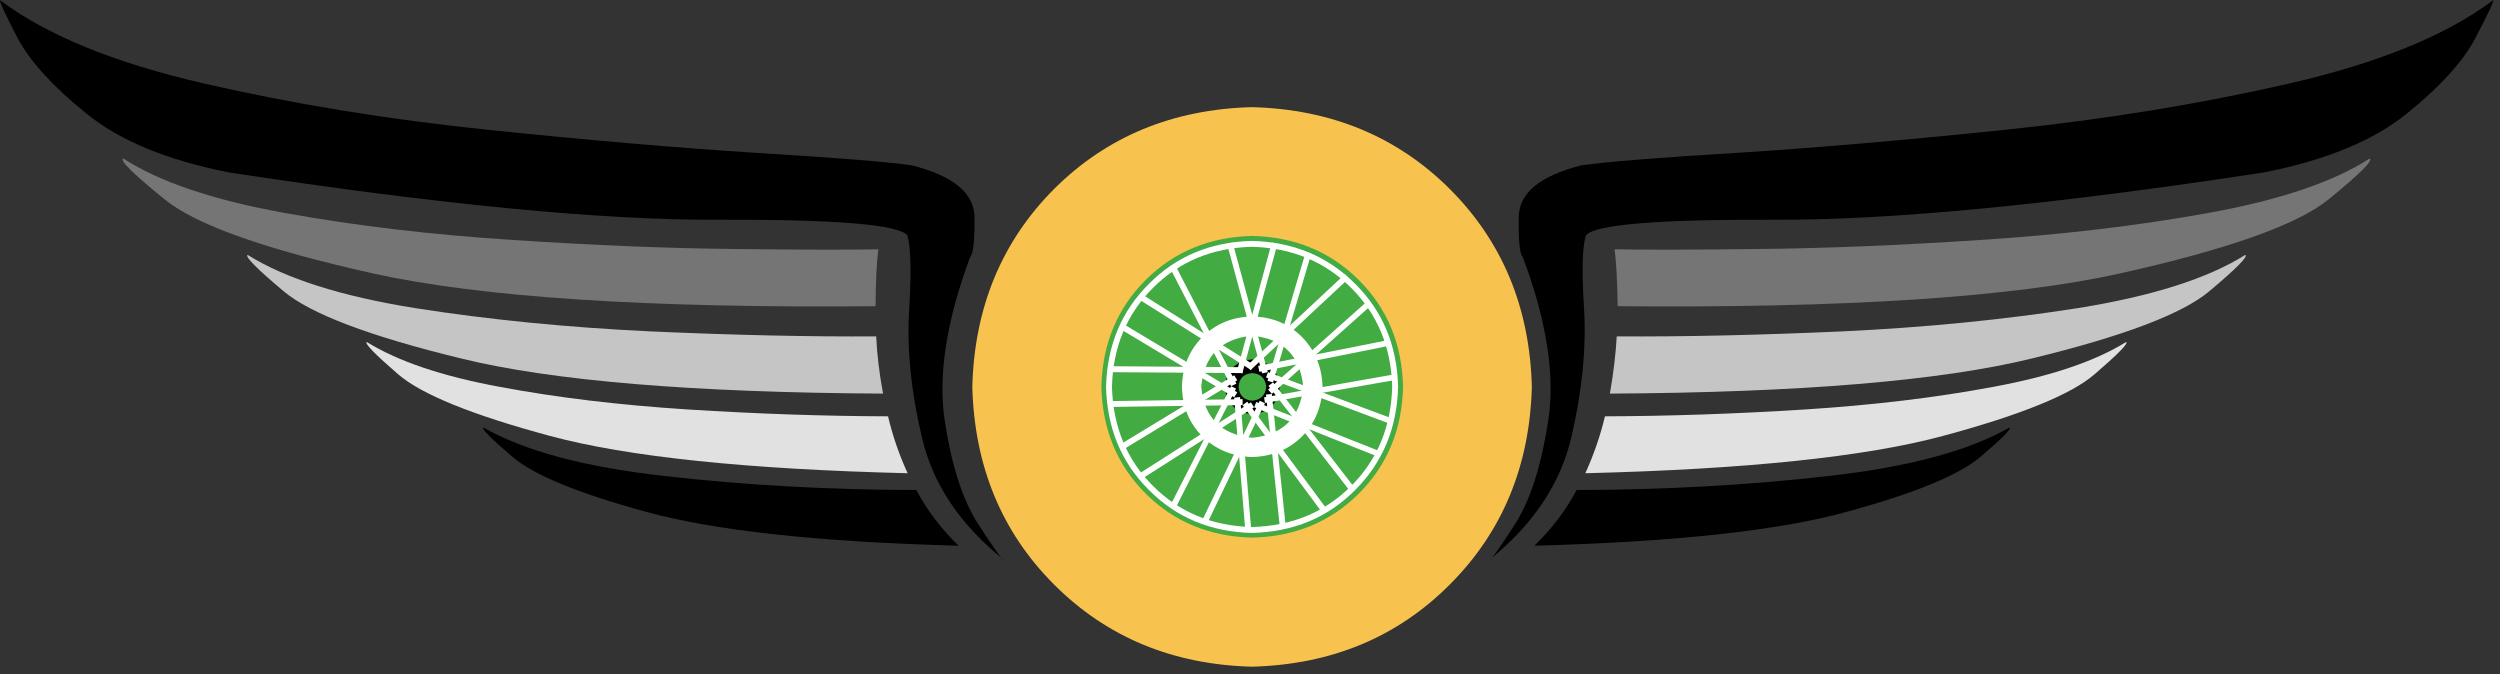<?xml version="1.0" encoding="UTF-8" standalone="no"?>
<svg
   xmlns:dc="http://purl.org/dc/elements/1.1/"
   xmlns:cc="http://creativecommons.org/ns#"
   xmlns:rdf="http://www.w3.org/1999/02/22-rdf-syntax-ns#"
   xmlns:svg="http://www.w3.org/2000/svg"
   xmlns="http://www.w3.org/2000/svg"
   viewBox="0 0 405.333 109.333"
   height="109.333"
   width="405.333"
   xml:space="preserve"
   id="svg2"
   version="1.1"><rect x="0" y="0" width="405.333" height="109.333" fill="#333333" stroke="none"/><defs
     id="defs6" /><g
     transform="matrix(1.333,0,0,-1.333,0,109.333)"
     id="g10"><g
       transform="scale(0.1)"
       id="g12"><path
         id="path14"
         style="fill:#f8c24f;fill-opacity:1;fill-rule:evenodd;stroke:none"
         d="m 1182.62,349.77 c 2.54,96.359 35.7,176.558 99.49,240.621 64.06,63.789 144.26,96.949 240.62,99.488 96.33,-2.539 176.53,-35.699 240.59,-99.488 64.06,-64.063 97.34,-144.262 99.88,-240.621 -2.54,-96.329 -35.82,-176.571 -99.88,-240.59 C 1699.49,45.121 1619.3,11.84 1522.73,9.301 1426.37,11.84 1346.17,45.121 1282.11,109.18 c -63.79,63.789 -96.95,144.019 -99.49,240.59" /><path
         id="path16"
         style="fill:#42ab42;fill-opacity:1;fill-rule:evenodd;stroke:none"
         d="m 1339.61,349.77 c 1.25,51.992 19.18,95.191 53.71,129.761 34.57,34.528 77.81,52.457 129.77,53.707 51.95,-1.25 95.23,-19.179 129.76,-53.707 34.57,-34.57 52.46,-77.769 53.71,-129.761 -1.25,-51.961 -19.14,-95.2 -53.71,-129.77 -34.53,-34.531 -77.81,-52.461 -129.76,-53.711 -51.96,1.25 -95.2,19.18 -129.77,53.711 -34.53,34.57 -52.46,77.809 -53.71,129.77" /><path
         id="path18"
         style="fill:#ffffff;fill-opacity:1;fill-rule:evenodd;stroke:none"
         d="m 1522.73,520 c -48.2,-1.25 -88.28,-17.891 -120.31,-49.922 -32.07,-32.027 -48.71,-72.109 -49.92,-120.308 1.21,-48.442 17.85,-88.641 49.92,-120.668 32.03,-32.032 72.11,-48.672 120.31,-49.922 48.4,1.25 88.64,17.89 120.67,49.922 32.03,32.027 48.67,72.226 49.92,120.668 -1.25,48.199 -17.89,88.281 -49.92,120.308 -32.03,32.031 -72.27,48.672 -120.67,49.922 m 0,-348.012 c -50.23,1.211 -91.95,18.633 -125.23,52.192 -33.55,33.32 -50.94,75.16 -52.23,125.59 1.29,50.191 18.68,91.91 52.23,125.23 33.28,33.551 75,50.941 125.23,52.191 50.16,-1.25 92.04,-18.64 125.59,-52.191 33.52,-33.32 50.94,-75.039 52.19,-125.23 -1.25,-50.161 -18.67,-92.04 -52.19,-125.59 -33.28,-33.559 -75.16,-50.981 -125.59,-52.192" /><path
         id="path20"
         style="fill:#ffffff;fill-opacity:1;fill-rule:evenodd;stroke:none"
         d="m 1523.09,411.84 c -37.86,-3.559 -58.48,-24.219 -62.04,-62.07 3.56,-37.579 24.18,-58.25 62.04,-62.04 37.57,3.79 58.28,24.461 62.07,62.04 -3.79,37.851 -24.5,58.511 -62.07,62.07 m 0,-147.539 c -24.22,0.738 -44.38,9.058 -60.55,24.961 -16.13,16.129 -24.42,36.328 -24.92,60.508 0.5,24.21 8.79,44.41 24.92,60.539 16.17,16.14 36.33,24.461 60.55,24.961 24.21,-0.5 44.37,-8.821 60.5,-24.961 15.9,-16.129 24.26,-36.329 25,-60.539 -0.74,-24.18 -9.1,-44.379 -25,-60.508 -16.13,-15.903 -36.29,-24.223 -60.5,-24.961" /><path
         id="path22"
         style="fill:#000000;fill-opacity:1;fill-rule:evenodd;stroke:none"
         d="m 1523.09,366.41 c -10.32,-0.75 -15.86,-6.289 -16.64,-16.64 0.78,-10.321 6.32,-16.02 16.64,-17 10.35,0.98 16.01,6.679 17.03,17 -1.02,10.351 -6.68,15.89 -17.03,16.64 m 0,-49.93 c -20.16,1.758 -31.29,12.899 -33.29,33.29 2,20.152 13.13,31.281 33.29,33.281 20.43,-2 31.52,-13.129 33.32,-33.281 -1.8,-20.391 -12.89,-31.532 -33.32,-33.29" /><path
         id="path24"
         style="fill:#ffffff;fill-opacity:1;fill-rule:evenodd;stroke:none"
         d="m 1535.2,366.051 -42.74,157.347 6.8,1.911 42.73,-157.77 -6.79,-1.488" /><path
         id="path26"
         style="fill:#ffffff;fill-opacity:1;fill-rule:evenodd;stroke:none"
         d="m 1510.98,366.051 -6.8,1.488 42.73,157.77 6.8,-1.911 -42.73,-157.347" /><path
         id="path28"
         style="fill:#ffffff;fill-opacity:1;fill-rule:evenodd;stroke:none"
         d="m 1548.44,355.078 -6.8,1.871 46.52,156.641 6.8,-1.91 -46.52,-156.602" /><path
         id="path30"
         style="fill:#ffffff;fill-opacity:1;fill-rule:evenodd;stroke:none"
         d="m 1521.17,370.199 -4.88,4.922 119.53,111.598 4.53,-5.309 -119.18,-111.211" /><path
         id="path32"
         style="fill:#ffffff;fill-opacity:1;fill-rule:evenodd;stroke:none"
         d="m 1546.91,341.051 -4.53,5.32 121.84,108.551 4.49,-5.274 -121.8,-108.597" /><path
         id="path34"
         style="fill:#ffffff;fill-opacity:1;fill-rule:evenodd;stroke:none"
         d="m 1531.8,367.93 -1.53,7.191 160.04,31.789 1.49,-6.832 -160,-32.148" /><path
         id="path36"
         style="fill:#ffffff;fill-opacity:1;fill-rule:evenodd;stroke:none"
         d="m 1538.59,330.121 -1.13,6.789 160.78,28.399 1.14,-6.829 -160.79,-28.359" /><path
         id="path38"
         style="fill:#ffffff;fill-opacity:1;fill-rule:evenodd;stroke:none"
         d="m 1692.58,303.98 -152.81,57.149 2.61,6.41 152.82,-57.109 -2.62,-6.45" /><path
         id="path40"
         style="fill:#ffffff;fill-opacity:1;fill-rule:evenodd;stroke:none"
         d="m 1677.07,264.301 -151.72,60.5 2.66,6.449 151.72,-60.551 -2.66,-6.398" /><path
         id="path42"
         style="fill:#ffffff;fill-opacity:1;fill-rule:evenodd;stroke:none"
         d="m 1643.01,221.52 -100.24,129.378 5.67,4.18 99.88,-129.027 -5.31,-4.531" /><path
         id="path44"
         style="fill:#ffffff;fill-opacity:1;fill-rule:evenodd;stroke:none"
         d="m 1608.59,196.172 -97.22,131.289 5.66,4.141 97.23,-131.25 -5.67,-4.18" /><path
         id="path46"
         style="fill:#ffffff;fill-opacity:1;fill-rule:evenodd;stroke:none"
         d="m 1556.76,178.051 -16.99,162.258 7.14,0.742 17.04,-162.262 -7.19,-0.738" /><path
         id="path48"
         style="fill:#ffffff;fill-opacity:1;fill-rule:evenodd;stroke:none"
         d="m 1514.77,173.871 -13.64,162.649 7.19,0.75 13.63,-162.661 -7.18,-0.738" /><path
         id="path50"
         style="fill:#ffffff;fill-opacity:1;fill-rule:evenodd;stroke:none"
         d="m 1467.85,182.578 -6.4,3.012 70.74,147.18 6.4,-3.04 -70.74,-147.152" /><path
         id="path52"
         style="fill:#ffffff;fill-opacity:1;fill-rule:evenodd;stroke:none"
         d="m 1429.65,201.879 -6.45,3 74.18,145.633 6.06,-3.012 -73.79,-145.621" /><path
         id="path54"
         style="fill:#ffffff;fill-opacity:1;fill-rule:evenodd;stroke:none"
         d="m 1387.66,237.031 -3.79,6.059 137.69,87.769 3.79,-6.058 -137.69,-87.77" /><path
         id="path56"
         style="fill:#ffffff;fill-opacity:1;fill-rule:evenodd;stroke:none"
         d="m 1365.35,272.969 -3.79,6.051 139.57,84.73 3.79,-6.02 -139.57,-84.761" /><path
         id="path58"
         style="fill:#ffffff;fill-opacity:1;fill-rule:evenodd;stroke:none"
         d="m 1347.93,325.199 v 7.18 l 163.44,2.269 v -7.187 l -163.44,-2.262" /><path
         id="path60"
         style="fill:#ffffff;fill-opacity:1;fill-rule:evenodd;stroke:none"
         d="m 1511.37,366.41 -163.44,1.129 v 7.231 l 163.44,-1.18 v -7.18" /><path
         id="path62"
         style="fill:#ffffff;fill-opacity:1;fill-rule:evenodd;stroke:none"
         d="m 1501.13,336.91 -139.96,83.988 3.79,6.051 139.96,-83.98 -3.79,-6.059" /><path
         id="path64"
         style="fill:#ffffff;fill-opacity:1;fill-rule:evenodd;stroke:none"
         d="m 1521.56,370.199 -138.08,87.031 3.79,6.051 138.08,-87.031 -3.79,-6.051" /><path
         id="path66"
         style="fill:#ffffff;fill-opacity:1;fill-rule:evenodd;stroke:none"
         d="m 1497.38,350.512 -74.92,144.918 6.45,3.398 74.92,-145.277 -6.45,-3.039" /><path
         id="path68"
         style="fill:#000000;fill-opacity:1;fill-rule:evenodd;stroke:none"
         d="m 1811.76,139.449 c 2.26,0.242 12.73,14.852 31.36,43.871 18.4,28.981 31.76,71.02 40.12,125.981 8.32,54.719 -2.03,120.82 -31.05,198.199 -3.75,3.551 -5.39,19.801 -4.89,48.828 0.28,29.024 25.59,49.922 76.06,62.774 30.23,4.296 93.16,9.339 188.75,15.16 95.86,6.047 204.53,15.386 326.09,28.008 121.8,12.57 237.19,31.402 346.18,56.359 108.67,24.961 191.36,58.75 248.12,101.371 0.78,-1.762 -6.41,-17.031 -21.52,-45.781 -14.93,-28.481 -42.62,-59.141 -83.25,-91.918 -40.62,-33.039 -98.75,-57.031 -174.41,-71.871 -255.74,-39.102 -454.34,-58.239 -595.82,-57.5 -141.48,0.468 -217.66,-5.821 -228.48,-18.95 -4.57,-13.589 -5.31,-43.82 -2.26,-90.781 2.77,-46.91 -2.42,-98.59 -15.55,-155.109 -13.36,-56.449 -46.52,-106.02 -99.45,-148.641" /><path
         id="path70"
         style="fill:#757575;fill-opacity:1;fill-rule:evenodd;stroke:none"
         d="m 2882.34,627.461 c -44.18,-28.512 -109.49,-50.582 -195.97,-66.211 -86.25,-15.629 -178.83,-26.602 -277.66,-32.93 -98.87,-6.519 -189.18,-10.199 -270.9,-10.98 -81.44,-0.969 -139.45,-1.09 -174.02,-0.352 2.07,-14.648 3.28,-37.687 3.79,-69.218 275.66,-2.54 479.06,10.71 610.23,39.691 131.41,29.258 216.14,59.258 254.18,90.039 37.85,30.781 54.65,47.422 50.35,49.961" /><path
         id="path72"
         style="fill:#c5c5c5;fill-opacity:1;fill-rule:evenodd;stroke:none"
         d="m 2731.02,510.199 c -45.9,-28.789 -113.75,-50.32 -203.56,-64.73 -89.76,-14.098 -185.47,-23.559 -287.11,-28.36 -101.37,-4.531 -192.65,-6.558 -273.9,-6.058 -1.25,-21.949 -4.03,-45.11 -8.33,-69.602 231.02,1.281 402.15,15.5 513.36,42.77 110.98,26.992 182.86,54.179 215.63,81.679 32.81,27.543 47.42,42.262 43.91,44.301" /><path
         id="path74"
         style="fill:#e1e1e1;fill-opacity:1;fill-rule:evenodd;stroke:none"
         d="m 2586.09,404.262 c -37.81,-23.481 -91.52,-41.602 -161.13,-54.492 -69.84,-13.129 -146.41,-22.309 -229.61,-27.622 -83.51,-5.269 -164.57,-8.089 -243.24,-8.32 -5.59,-23.437 -13.52,-46.527 -23.87,-69.219 195.47,4.801 340.47,19.922 435.04,45.391 94.57,25.469 156.02,50.43 184.26,74.922 28.48,24.457 41.37,37.539 38.55,39.34" /><path
         id="path76"
         style="fill:#000000;fill-opacity:1;fill-rule:evenodd;stroke:none"
         d="m 1866.21,156.449 c 170.24,4.571 296.95,18.321 380.2,41.25 82.97,22.692 137.3,45.153 163.04,67.34 25.71,21.949 37.35,33.672 34.81,35.191 -49.92,-28.511 -123.48,-48.199 -220.55,-59.019 -97.11,-11.09 -199.1,-16.762 -306.05,-17.031 -13.13,-24.731 -30.24,-47.301 -51.45,-67.731" /><path
         id="path78"
         style="fill:#000000;fill-opacity:1;fill-rule:evenodd;stroke:none"
         d="m 1220.82,139.449 c -2.27,0.242 -12.73,14.852 -31.37,43.871 -18.71,28.981 -32.18,71.02 -40.5,125.981 -8.09,54.719 2.26,120.82 31.01,198.199 3.79,3.551 5.59,19.801 5.31,48.828 -0.5,29.024 -25.86,49.922 -76.05,62.774 -30.27,4.296 -93.32,9.339 -189.142,15.16 -95.59,6.047 -204.297,15.386 -326.098,28.008 C 472.148,674.84 356.91,693.672 248.199,718.629 139.531,743.59 56.801,777.379 0.039,820 -0.699,818.238 6.371,802.969 21.211,774.219 36.371,745.738 64.219,715.078 104.84,682.301 145.199,649.262 203.199,625.27 278.871,610.43 534.84,571.328 733.59,552.191 875.078,552.93 c 141.442,0.468 217.622,-5.821 228.472,-18.95 4.3,-13.589 5.04,-43.82 2.27,-90.781 -3.01,-46.91 2.15,-98.59 15.51,-155.109 13.12,-56.449 46.29,-106.02 99.49,-148.641" /><path
         id="path80"
         style="fill:#757575;fill-opacity:1;fill-rule:evenodd;stroke:none"
         d="m 149.84,627.461 c 44.14,-28.512 109.461,-50.582 195.98,-66.211 86.52,-15.629 179.18,-26.602 278.051,-32.93 98.859,-6.519 189.02,-10.199 270.508,-10.98 81.711,-0.969 139.681,-1.09 173.981,-0.352 -1.99,-14.648 -3.13,-37.687 -3.4,-69.218 -275.62,-2.54 -479.179,10.71 -610.581,39.691 -131.367,29.258 -215.981,59.258 -253.828,90.039 -38.09,30.781 -55,47.422 -50.711,49.961" /><path
         id="path82"
         style="fill:#c5c5c5;fill-opacity:1;fill-rule:evenodd;stroke:none"
         d="m 301.172,510.199 c 45.898,-28.789 113.75,-50.32 203.519,-64.73 89.797,-14.098 185.387,-23.559 286.758,-28.36 101.641,-4.531 193.039,-6.558 274.251,-6.058 1.02,-21.949 3.79,-45.11 8.36,-69.602 -231.29,1.281 -402.38,15.5 -513.4,42.77 -110.93,26.992 -182.808,54.179 -215.621,81.679 -32.769,27.543 -47.379,42.262 -43.867,44.301" /><path
         id="path84"
         style="fill:#e1e1e1;fill-opacity:1;fill-rule:evenodd;stroke:none"
         d="m 446.051,404.262 c 37.859,-23.481 91.57,-41.602 161.179,-54.492 69.84,-13.129 146.399,-22.309 229.61,-27.622 83.512,-5.269 164.57,-8.089 243.28,-8.32 5.5,-23.437 13.47,-46.527 23.83,-69.219 -195.47,4.801 -340.47,19.922 -435.079,45.391 -94.57,25.469 -156.101,50.43 -184.57,74.922 -28.281,24.457 -41.02,37.539 -38.25,39.34" /><path
         id="path86"
         style="fill:#000000;fill-opacity:1;fill-rule:evenodd;stroke:none"
         d="m 1165.98,156.449 c -170.242,4.571 -297,18.321 -380.199,41.25 -83.242,22.692 -137.582,45.153 -163.051,67.34 -25.742,21.949 -37.339,33.672 -34.8,35.191 49.922,-28.511 123.441,-48.199 220.55,-59.019 97.11,-11.09 199.1,-16.762 306.05,-17.031 13.09,-24.731 30.24,-47.301 51.45,-67.731" /></g></g></svg>